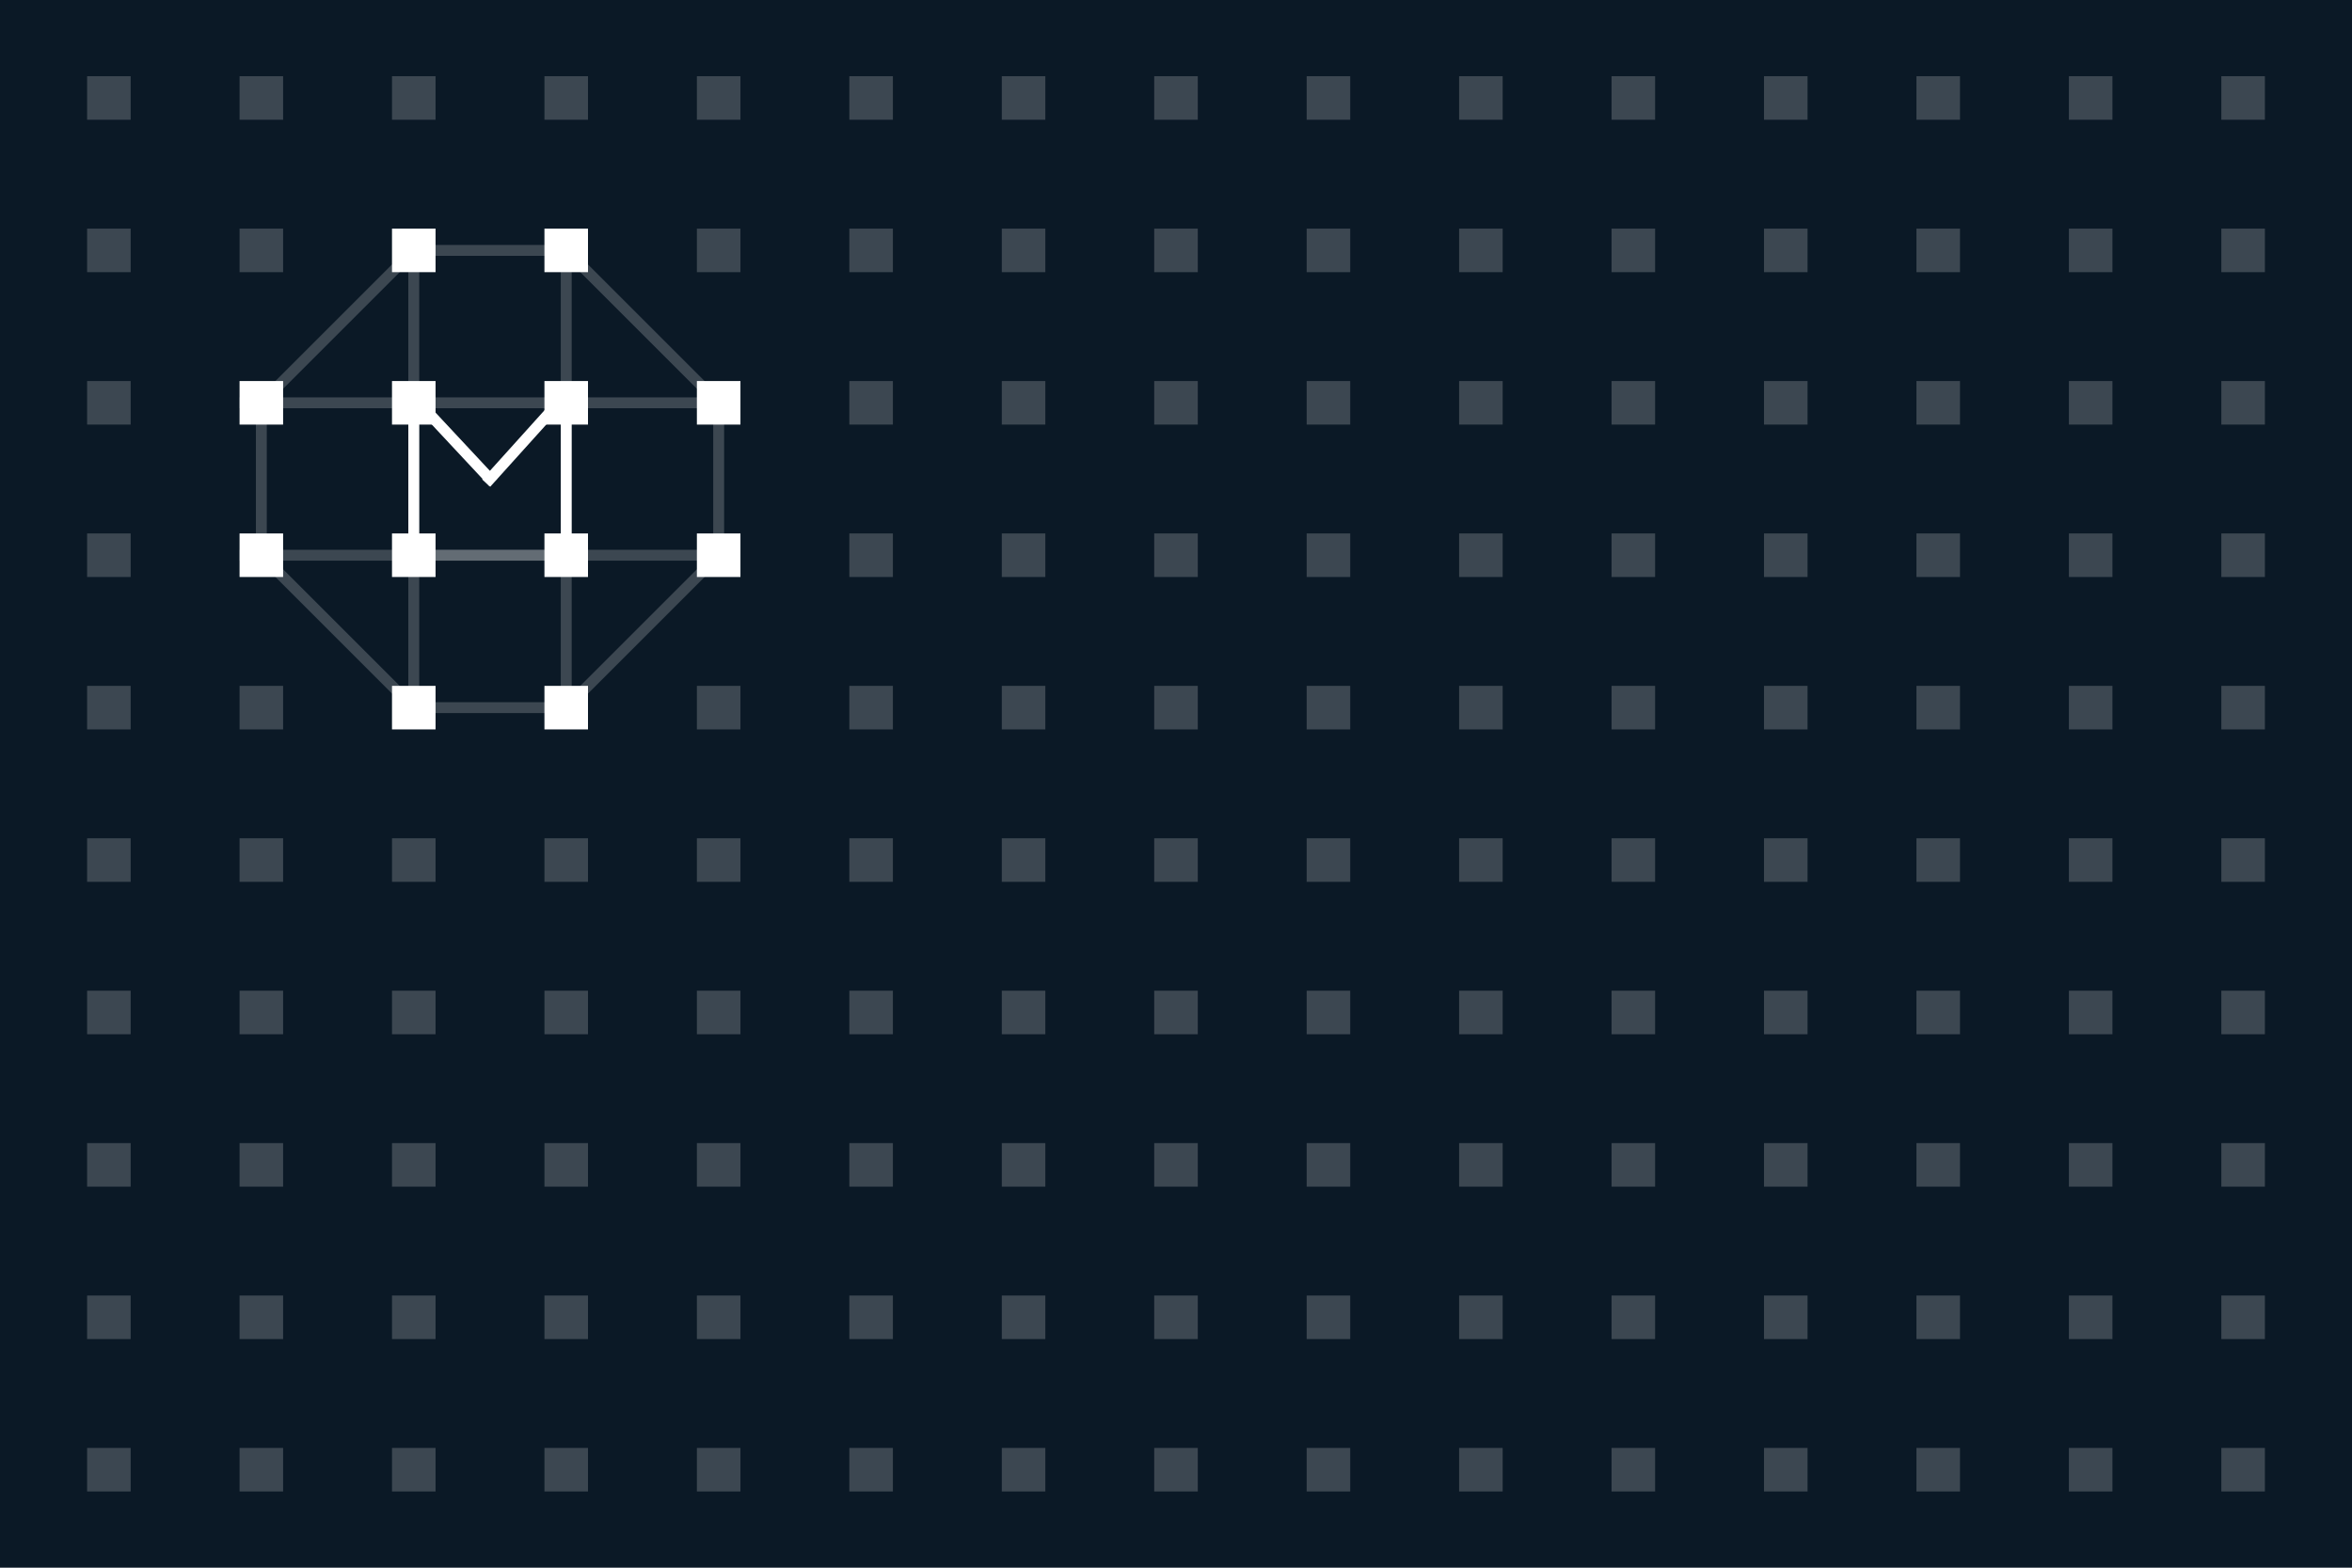 <?xml version="1.0" encoding="UTF-8"?>
<svg width="1080px" height="720px" viewBox="0 0 216 144" xmlns="http://www.w3.org/2000/svg">
<rect x="0" y="0" width="216" height="144" fill="#0B1926"/>

  <style>
    .mark { fill: #ffffff; }
    .lines { stroke: #ffffff; }
  </style>

  <g transform="translate(22,21)">
    <g id="Page-1" stroke="none" stroke-width="1" fill="none" fill-rule="evenodd">
      <g id="Home-Concept-v1.0-b">
        <g id="Logo-Option-B-Final">transform="translate(199, 155)">
          <g id="Mark" class="mark">
            <g id="M">
              <g id="Group-7" transform="translate(-14, 0)">
                <rect opacity="0.2" x="0" y="-14" width="4" height="4"/>
                <rect opacity="0.2" x="0" y="0" width="4" height="4"/>
                <rect opacity="0.2" x="0" y="14" width="4" height="4"/>
                <rect opacity="0.2" x="0" y="28" width="4" height="4"/>
                <rect opacity="0.2" x="0" y="42" width="4" height="4"/>
                <rect opacity="0.2" x="0" y="56" width="4" height="4"/>
                <rect opacity="0.2" x="0" y="70" width="4" height="4"/>
                <rect opacity="0.2" x="0" y="84" width="4" height="4"/>
                <rect opacity="0.2" x="0" y="98" width="4" height="4"/>
                <rect opacity="0.2" x="0" y="112" width="4" height="4"/>
              </g>
              <g id="Group-7">
                <rect opacity="0.2" x="0" y="-14" width="4" height="4"/>
                <rect opacity="0.2" x="0" y="0" width="4" height="4"/>
                <rect opacity="1" x="0" y="14" width="4" height="4"/>
                <rect opacity="1" x="0" y="28" width="4" height="4"/>
                <rect opacity="0.2" x="0" y="42" width="4" height="4"/>
                <rect opacity="0.2" x="0" y="56" width="4" height="4"/>
                <rect opacity="0.2" x="0" y="70" width="4" height="4"/>
                <rect opacity="0.2" x="0" y="84" width="4" height="4"/>
                <rect opacity="0.2" x="0" y="98" width="4" height="4"/>
                <rect opacity="0.2" x="0" y="112" width="4" height="4"/>
              </g>
              <g id="Group-7" transform="translate(14, 0)">
                <rect opacity="0.2" x="0" y="-14" width="4" height="4"/>
                <rect opacity="1" x="0" y="0" width="4" height="4"/>
                <rect opacity="1" x="0" y="14" width="4" height="4"/>
                <rect opacity="1" x="0" y="28" width="4" height="4"/>
                <rect opacity="1" x="0" y="42" width="4" height="4"/>
                <rect opacity="0.2" x="0" y="56" width="4" height="4"/>
                <rect opacity="0.2" x="0" y="70" width="4" height="4"/>
                <rect opacity="0.2" x="0" y="84" width="4" height="4"/>
                <rect opacity="0.2" x="0" y="98" width="4" height="4"/>
                <rect opacity="0.2" x="0" y="112" width="4" height="4"/>
              </g>
              <g id="Group-7" transform="translate(28, 0)">
                <rect opacity="0.2" x="0" y="-14" width="4" height="4"/>
                <rect opacity="1" x="0" y="0" width="4" height="4"/>
                <rect opacity="1" x="0" y="14" width="4" height="4"/>
                <rect opacity="1" x="0" y="28" width="4" height="4"/>
                <rect opacity="1" x="0" y="42" width="4" height="4"/>
                <rect opacity="0.2" x="0" y="56" width="4" height="4"/>
                <rect opacity="0.2" x="0" y="70" width="4" height="4"/>
                <rect opacity="0.2" x="0" y="84" width="4" height="4"/>
                <rect opacity="0.2" x="0" y="98" width="4" height="4"/>
                <rect opacity="0.2" x="0" y="112" width="4" height="4"/>
              </g>
              <g id="Group-7" transform="translate(42, 0)">>
                <rect opacity="0.2" x="0" y="-14" width="4" height="4"/>
                <rect opacity="0.2" x="0" y="0" width="4" height="4"/>
                <rect opacity="1" x="0" y="14" width="4" height="4"/>
                <rect opacity="1" x="0" y="28" width="4" height="4"/>
                <rect opacity="0.2" x="0" y="42" width="4" height="4"/>
                <rect opacity="0.2" x="0" y="56" width="4" height="4"/>
                <rect opacity="0.2" x="0" y="70" width="4" height="4"/>
                <rect opacity="0.2" x="0" y="84" width="4" height="4"/>
                <rect opacity="0.2" x="0" y="98" width="4" height="4"/>
                <rect opacity="0.2" x="0" y="112" width="4" height="4"/>
              </g>
              <g id="Group-7" transform="translate(56, 0)">
                <rect opacity="0.2" x="0" y="-14" width="4" height="4"/>
                <rect opacity="0.2" x="0" y="0" width="4" height="4"/>
                <rect opacity="0.2" x="0" y="14" width="4" height="4"/>
                <rect opacity="0.2" x="0" y="28" width="4" height="4"/>
                <rect opacity="0.2" x="0" y="42" width="4" height="4"/>
                <rect opacity="0.2" x="0" y="56" width="4" height="4"/>
                <rect opacity="0.2" x="0" y="70" width="4" height="4"/>
                <rect opacity="0.2" x="0" y="84" width="4" height="4"/>
                <rect opacity="0.2" x="0" y="98" width="4" height="4"/>
                <rect opacity="0.2" x="0" y="112" width="4" height="4"/>
              </g>
              <g id="Group-7" transform="translate(70, 0)">
                <rect opacity="0.2" x="0" y="-14" width="4" height="4"/>
                <rect opacity="0.2" x="0" y="0" width="4" height="4"/>
                <rect opacity="0.2" x="0" y="14" width="4" height="4"/>
                <rect opacity="0.2" x="0" y="28" width="4" height="4"/>
                <rect opacity="0.2" x="0" y="42" width="4" height="4"/>
                <rect opacity="0.2" x="0" y="56" width="4" height="4"/>
                <rect opacity="0.2" x="0" y="70" width="4" height="4"/>
                <rect opacity="0.2" x="0" y="84" width="4" height="4"/>
                <rect opacity="0.2" x="0" y="98" width="4" height="4"/>
                <rect opacity="0.2" x="0" y="112" width="4" height="4"/>
              </g>
              <g id="Group-7" transform="translate(84, 0)">
                <rect opacity="0.2" x="0" y="-14" width="4" height="4"/>
                <rect opacity="0.2" x="0" y="0" width="4" height="4"/>
                <rect opacity="0.2" x="0" y="14" width="4" height="4"/>
                <rect opacity="0.2" x="0" y="28" width="4" height="4"/>
                <rect opacity="0.2" x="0" y="42" width="4" height="4"/>
                <rect opacity="0.2" x="0" y="56" width="4" height="4"/>
                <rect opacity="0.2" x="0" y="70" width="4" height="4"/>
                <rect opacity="0.2" x="0" y="84" width="4" height="4"/>
                <rect opacity="0.2" x="0" y="98" width="4" height="4"/>
                <rect opacity="0.2" x="0" y="112" width="4" height="4"/>
              </g>
              <g id="Group-7" transform="translate(98, 0)">
                <rect opacity="0.2" x="0" y="-14" width="4" height="4"/>
                <rect opacity="0.2" x="0" y="0" width="4" height="4"/>
                <rect opacity="0.2" x="0" y="14" width="4" height="4"/>
                <rect opacity="0.2" x="0" y="28" width="4" height="4"/>
                <rect opacity="0.2" x="0" y="42" width="4" height="4"/>
                <rect opacity="0.2" x="0" y="56" width="4" height="4"/>
                <rect opacity="0.2" x="0" y="70" width="4" height="4"/>
                <rect opacity="0.2" x="0" y="84" width="4" height="4"/>
                <rect opacity="0.2" x="0" y="98" width="4" height="4"/>
                <rect opacity="0.2" x="0" y="112" width="4" height="4"/>
              </g>
              <g id="Group-7" transform="translate(112, 0)">
                <rect opacity="0.2" x="0" y="-14" width="4" height="4"/>
                <rect opacity="0.2" x="0" y="0" width="4" height="4"/>
                <rect opacity="0.2" x="0" y="14" width="4" height="4"/>
                <rect opacity="0.2" x="0" y="28" width="4" height="4"/>
                <rect opacity="0.2" x="0" y="42" width="4" height="4"/>
                <rect opacity="0.2" x="0" y="56" width="4" height="4"/>
                <rect opacity="0.2" x="0" y="70" width="4" height="4"/>
                <rect opacity="0.2" x="0" y="84" width="4" height="4"/>
                <rect opacity="0.2" x="0" y="98" width="4" height="4"/>
                <rect opacity="0.2" x="0" y="112" width="4" height="4"/>
              </g>
              <g id="Group-7" transform="translate(126, 0)">
                <rect opacity="0.2" x="0" y="-14" width="4" height="4"/>
                <rect opacity="0.2" x="0" y="0" width="4" height="4"/>
                <rect opacity="0.2" x="0" y="14" width="4" height="4"/>
                <rect opacity="0.2" x="0" y="28" width="4" height="4"/>
                <rect opacity="0.2" x="0" y="42" width="4" height="4"/>
                <rect opacity="0.2" x="0" y="56" width="4" height="4"/>
                <rect opacity="0.2" x="0" y="70" width="4" height="4"/>
                <rect opacity="0.2" x="0" y="84" width="4" height="4"/>
                <rect opacity="0.2" x="0" y="98" width="4" height="4"/>
                <rect opacity="0.2" x="0" y="112" width="4" height="4"/>
              </g>
              <g id="Group-7" transform="translate(140, 0)">
                <rect opacity="0.2" x="0" y="-14" width="4" height="4"/>
                <rect opacity="0.2" x="0" y="0" width="4" height="4"/>
                <rect opacity="0.2" x="0" y="14" width="4" height="4"/>
                <rect opacity="0.2" x="0" y="28" width="4" height="4"/>
                <rect opacity="0.2" x="0" y="42" width="4" height="4"/>
                <rect opacity="0.2" x="0" y="56" width="4" height="4"/>
                <rect opacity="0.2" x="0" y="70" width="4" height="4"/>
                <rect opacity="0.2" x="0" y="84" width="4" height="4"/>
                <rect opacity="0.2" x="0" y="98" width="4" height="4"/>
                <rect opacity="0.2" x="0" y="112" width="4" height="4"/>
              </g>
              <g id="Group-7" transform="translate(154, 0)">
                <rect opacity="0.2" x="0" y="-14" width="4" height="4"/>
                <rect opacity="0.2" x="0" y="0" width="4" height="4"/>
                <rect opacity="0.2" x="0" y="14" width="4" height="4"/>
                <rect opacity="0.2" x="0" y="28" width="4" height="4"/>
                <rect opacity="0.2" x="0" y="42" width="4" height="4"/>
                <rect opacity="0.2" x="0" y="56" width="4" height="4"/>
                <rect opacity="0.2" x="0" y="70" width="4" height="4"/>
                <rect opacity="0.2" x="0" y="84" width="4" height="4"/>
                <rect opacity="0.2" x="0" y="98" width="4" height="4"/>
                <rect opacity="0.2" x="0" y="112" width="4" height="4"/>
              </g>
              <g id="Group-7" transform="translate(168, 0)">
                <rect opacity="0.2" x="0" y="-14" width="4" height="4"/>
                <rect opacity="0.2" x="0" y="0" width="4" height="4"/>
                <rect opacity="0.2" x="0" y="14" width="4" height="4"/>
                <rect opacity="0.2" x="0" y="28" width="4" height="4"/>
                <rect opacity="0.2" x="0" y="42" width="4" height="4"/>
                <rect opacity="0.2" x="0" y="56" width="4" height="4"/>
                <rect opacity="0.2" x="0" y="70" width="4" height="4"/>
                <rect opacity="0.2" x="0" y="84" width="4" height="4"/>
                <rect opacity="0.2" x="0" y="98" width="4" height="4"/>
                <rect opacity="0.2" x="0" y="112" width="4" height="4"/>
              </g>
              <g id="Group-7" transform="translate(182, 0)">
                <rect opacity="0.2" x="0" y="-14" width="4" height="4"/>
                <rect opacity="0.2" x="0" y="0" width="4" height="4"/>
                <rect opacity="0.2" x="0" y="14" width="4" height="4"/>
                <rect opacity="0.2" x="0" y="28" width="4" height="4"/>
                <rect opacity="0.2" x="0" y="42" width="4" height="4"/>
                <rect opacity="0.2" x="0" y="56" width="4" height="4"/>
                <rect opacity="0.2" x="0" y="70" width="4" height="4"/>
                <rect opacity="0.2" x="0" y="84" width="4" height="4"/>
                <rect opacity="0.2" x="0" y="98" width="4" height="4"/>
                <rect opacity="0.2" x="0" y="112" width="4" height="4"/>
              </g>
            </g>
          </g>
          <g id="Connections" class="lines" transform="translate(0, 1)" stroke-linecap="square">
            <line x1="16.5" y1="43.5" x2="1.5" y2="28.5" opacity="0.2"/>
            <line x1="44.5" y1="43.5" x2="29.5" y2="28.5" opacity="0.2" transform="translate(37,36) scale(-1,1) translate(-37,-36)"/>
            <line x1="44.5" y1="15.5" x2="29.5" y2="0.5" opacity="0.2" transform="translate(37,8) scale(-1,-1) translate(-37,-8)"/>
            <line x1="16.5" y1="15.5" x2="1.5" y2="0.5" opacity="0.2" transform="translate(9,8) scale(1,-1) translate(-9,-8)"/>
            <line x1="2" y1="15.5" x2="2" y2="29.5" opacity="0.2"/>
            <line x1="44" y1="15.5" x2="44" y2="29.5" opacity="0.2"/>
            <line x1="16.5" y1="1" x2="29.5" y2="1" opacity="0.2"/>
            <line x1="16.5" y1="43" x2="29.5" y2="43" opacity="0.2"/>
            <line x1="16" y1="0.5" x2="16" y2="43.5" opacity="0.2"/>
            <line x1="30" y1="0.5" x2="30" y2="43.5" opacity="0.2"/>
            <line x1="43.5" y1="15" x2="0.5" y2="15" opacity="0.2"/>
            <line x1="43.5" y1="29" x2="0.5" y2="29" opacity="0.2"/>
            <g id="M" transform="translate(14.5, 14.076)">
              <line x1="1.5" y1="15.424" x2="1.5" y2="1.424"/>
              <line x1="2.5" y1="14.924" x2="16.5" y2="14.924" opacity="0.2"/>
              <line x1="15.5" y1="15.424" x2="15.5" y2="1.424"/>
              <line x1="8" y1="7.424" x2="15.664" y2="1" transform="translate(11.832,4.212) rotate(-8) translate(-11.832,-4.212)"/>
              <line x1="1.212" y1="7.424" x2="8.876" y2="1" transform="translate(5.044,4.212) scale(-1,1) rotate(-7) translate(-5.044,-4.212)"/>
            </g>
          </g>
        </g>
      </g>
    </g>
  </g>
</svg>
